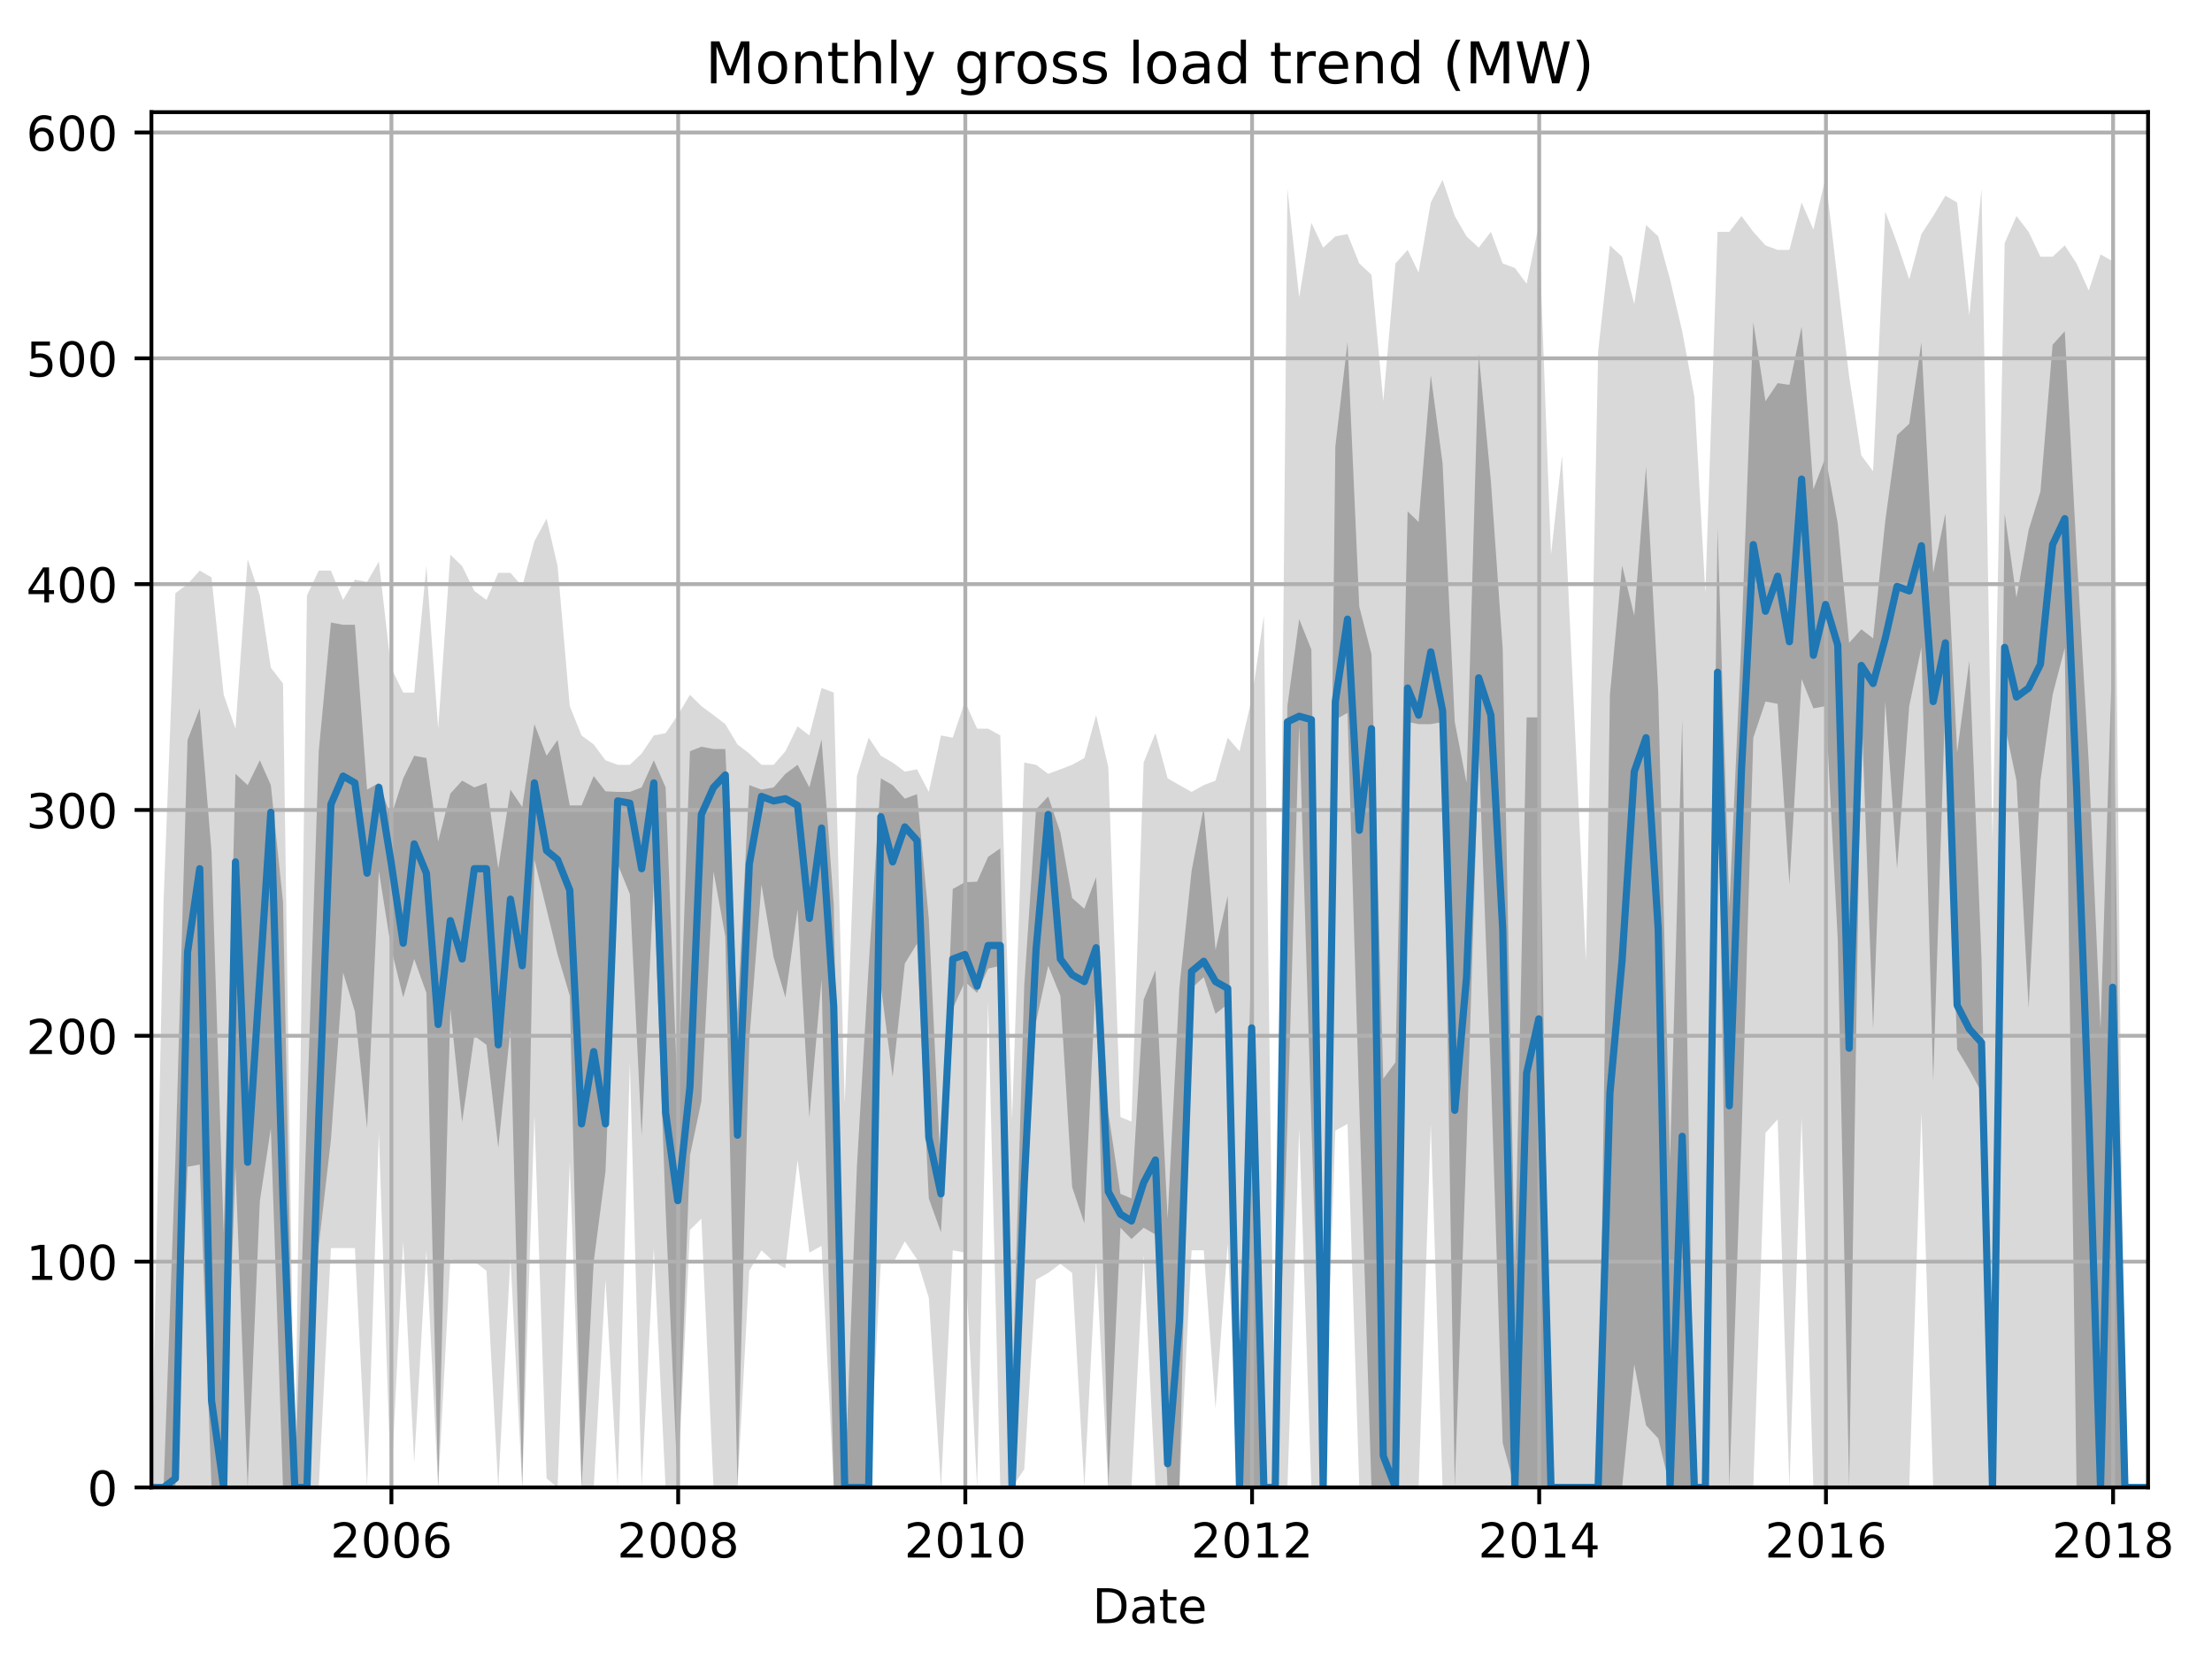 <?xml version="1.0" encoding="utf-8" standalone="no"?>
<!DOCTYPE svg PUBLIC "-//W3C//DTD SVG 1.1//EN"
  "http://www.w3.org/Graphics/SVG/1.1/DTD/svg11.dtd">
<!-- Created with matplotlib (http://matplotlib.org/) -->
<svg height="345.6pt" version="1.1" viewBox="0 0 460.8 345.6" width="460.8pt" xmlns="http://www.w3.org/2000/svg" xmlns:xlink="http://www.w3.org/1999/xlink">
 <defs>
  <style type="text/css">
*{stroke-linecap:butt;stroke-linejoin:round;}
  </style>
 </defs>
 <g id="figure_1">
  <g id="patch_1">
   <path d="M 0 345.6 
L 460.8 345.6 
L 460.8 0 
L 0 0 
z
" style="fill:none;"/>
  </g>
  <g id="axes_1">
   <g id="patch_2">
    <path d="M 31.543 309.863 
L 447.48 309.863 
L 447.48 23.365 
L 31.543 23.365 
z
" style="fill:none;"/>
   </g>
   <g id="PolyCollection_1">
    <path clip-path="url(#p020c7208b9)" d="M 31.543 309.863 
L 31.543 309.863 
L 34.08 309.863 
L 36.535 309.863 
L 39.071 309.863 
L 41.608 309.863 
L 44.063 309.863 
L 46.6 309.863 
L 49.054 309.863 
L 51.591 309.863 
L 54.128 309.863 
L 56.419 309.863 
L 58.956 309.863 
L 61.411 309.863 
L 63.947 309.863 
L 66.402 309.863 
L 68.939 259.997 
L 71.476 259.997 
L 73.93 259.997 
L 76.467 309.863 
L 78.922 236.004 
L 81.459 309.863 
L 83.995 258.585 
L 86.287 304.689 
L 88.823 260.467 
L 91.278 309.863 
L 93.815 262.349 
L 96.27 262.819 
L 98.806 262.819 
L 101.343 264.701 
L 103.798 309.863 
L 106.335 261.879 
L 108.79 309.863 
L 111.326 232.241 
L 113.863 307.982 
L 116.154 309.863 
L 118.691 242.12 
L 121.146 309.863 
L 123.682 309.863 
L 126.137 266.583 
L 128.674 309.863 
L 131.211 221.421 
L 133.666 309.863 
L 136.202 259.997 
L 138.657 309.863 
L 141.194 309.863 
L 143.731 256.233 
L 146.104 253.881 
L 148.64 309.863 
L 151.095 309.863 
L 153.632 309.863 
L 156.087 264.701 
L 158.623 260.467 
L 161.16 262.819 
L 163.615 264.231 
L 166.152 241.65 
L 168.607 260.938 
L 171.143 259.526 
L 173.68 309.863 
L 175.971 309.863 
L 178.508 309.863 
L 180.963 309.863 
L 183.5 262.819 
L 185.954 263.29 
L 188.491 258.585 
L 191.028 262.349 
L 193.483 270.346 
L 196.019 309.863 
L 198.474 260.467 
L 201.011 260.938 
L 203.548 309.863 
L 205.839 208.719 
L 208.376 309.863 
L 210.83 309.863 
L 213.367 306.1 
L 215.822 266.583 
L 218.359 265.172 
L 220.895 263.29 
L 223.35 265.172 
L 225.887 309.863 
L 228.342 262.349 
L 230.879 309.863 
L 233.415 309.863 
L 235.706 309.863 
L 238.243 261.408 
L 240.698 309.863 
L 243.235 309.863 
L 245.69 309.863 
L 248.226 260.467 
L 250.763 260.467 
L 253.218 293.398 
L 255.755 259.056 
L 258.209 309.863 
L 260.746 309.863 
L 263.283 309.863 
L 265.656 309.863 
L 268.193 309.863 
L 270.647 235.063 
L 273.184 309.863 
L 275.639 309.863 
L 278.176 235.534 
L 280.712 234.123 
L 283.167 309.863 
L 285.704 309.863 
L 288.159 309.863 
L 290.696 309.863 
L 293.232 309.863 
L 295.523 309.863 
L 298.06 234.123 
L 300.515 309.863 
L 303.052 309.863 
L 305.507 309.863 
L 308.043 309.863 
L 310.58 309.863 
L 313.035 309.863 
L 315.572 309.863 
L 318.026 309.863 
L 320.563 309.863 
L 323.1 309.863 
L 325.391 309.863 
L 327.928 309.863 
L 330.383 309.863 
L 332.919 309.863 
L 335.374 309.863 
L 337.911 309.863 
L 340.448 309.863 
L 342.902 309.863 
L 345.439 309.863 
L 347.894 309.863 
L 350.431 309.863 
L 352.967 309.863 
L 355.259 309.863 
L 357.795 309.863 
L 360.25 309.863 
L 362.787 309.863 
L 365.242 309.863 
L 367.779 236.004 
L 370.315 233.182 
L 372.77 309.863 
L 375.307 232.711 
L 377.762 309.863 
L 380.298 309.863 
L 382.835 309.863 
L 385.208 309.863 
L 387.745 309.863 
L 390.2 309.863 
L 392.736 309.863 
L 395.191 309.863 
L 397.728 309.863 
L 400.265 231.77 
L 402.72 309.863 
L 405.256 309.863 
L 407.711 309.863 
L 410.248 309.863 
L 412.784 309.863 
L 415.076 309.863 
L 417.612 309.863 
L 420.067 309.863 
L 422.604 309.863 
L 425.059 309.863 
L 427.596 309.863 
L 430.132 309.863 
L 432.587 309.863 
L 435.124 309.863 
L 437.579 309.863 
L 440.115 309.863 
L 442.652 309.863 
L 444.943 309.863 
L 447.48 309.863 
L 447.48 309.863 
L 447.48 309.863 
L 444.943 309.863 
L 442.652 309.393 
L 440.115 54.414 
L 437.579 53.003 
L 435.124 60.53 
L 432.587 54.885 
L 430.132 51.121 
L 427.596 53.473 
L 425.059 53.473 
L 422.604 48.298 
L 420.067 45.005 
L 417.612 50.651 
L 415.076 175.317 
L 412.784 39.36 
L 410.248 65.705 
L 407.711 42.183 
L 405.256 40.771 
L 402.72 45.005 
L 400.265 48.769 
L 397.728 58.178 
L 395.191 50.651 
L 392.736 44.064 
L 390.2 98.165 
L 387.745 94.872 
L 385.208 78.407 
L 382.835 58.648 
L 380.298 37.008 
L 377.762 47.828 
L 375.307 42.183 
L 372.77 52.062 
L 370.315 52.062 
L 367.779 51.121 
L 365.242 48.298 
L 362.787 45.005 
L 360.25 48.298 
L 357.795 48.298 
L 355.259 123.569 
L 352.967 82.641 
L 350.431 68.998 
L 347.894 58.178 
L 345.439 49.239 
L 342.902 46.887 
L 340.448 63.353 
L 337.911 53.473 
L 335.374 51.121 
L 332.919 73.232 
L 330.383 200.251 
L 327.928 148.502 
L 325.391 94.872 
L 323.1 115.571 
L 320.563 46.887 
L 318.026 59.119 
L 315.572 55.825 
L 313.035 54.885 
L 310.58 48.298 
L 308.043 51.591 
L 305.507 49.239 
L 303.052 45.005 
L 300.515 37.478 
L 298.06 42.183 
L 295.523 56.766 
L 293.232 52.062 
L 290.696 54.885 
L 288.159 83.581 
L 285.704 57.237 
L 283.167 54.885 
L 280.712 48.769 
L 278.176 49.239 
L 275.639 51.591 
L 273.184 46.417 
L 270.647 61.941 
L 268.193 39.36 
L 265.656 309.863 
L 263.283 128.273 
L 260.746 145.68 
L 258.209 156.5 
L 255.755 153.677 
L 253.218 162.616 
L 250.763 163.556 
L 248.226 164.968 
L 245.69 163.556 
L 243.235 162.145 
L 240.698 152.736 
L 238.243 158.852 
L 235.706 233.652 
L 233.415 232.711 
L 230.879 159.793 
L 228.342 148.973 
L 225.887 157.911 
L 223.35 159.322 
L 220.895 160.263 
L 218.359 161.204 
L 215.822 159.322 
L 213.367 158.852 
L 210.83 233.182 
L 208.376 153.207 
L 205.839 151.795 
L 203.548 151.795 
L 201.011 146.15 
L 198.474 153.677 
L 196.019 153.207 
L 193.483 164.968 
L 191.028 160.263 
L 188.491 160.734 
L 185.954 158.852 
L 183.5 157.441 
L 180.963 153.677 
L 178.508 161.675 
L 175.971 229.889 
L 173.68 144.268 
L 171.143 143.327 
L 168.607 153.207 
L 166.152 151.325 
L 163.615 156.5 
L 161.16 159.322 
L 158.623 159.322 
L 156.087 156.97 
L 153.632 155.088 
L 151.095 150.855 
L 148.64 148.973 
L 146.104 147.091 
L 143.731 144.739 
L 141.194 148.973 
L 138.657 152.736 
L 136.202 153.207 
L 133.666 156.97 
L 131.211 159.322 
L 128.674 159.322 
L 126.137 158.382 
L 123.682 155.088 
L 121.146 153.207 
L 118.691 147.091 
L 116.154 117.924 
L 113.863 108.044 
L 111.326 112.749 
L 108.79 122.158 
L 106.335 119.335 
L 103.798 119.335 
L 101.343 124.98 
L 98.806 123.099 
L 96.27 117.924 
L 93.815 115.571 
L 91.278 151.795 
L 88.823 117.924 
L 86.287 144.268 
L 83.995 144.268 
L 81.459 139.093 
L 78.922 116.983 
L 76.467 121.217 
L 73.93 120.746 
L 71.476 124.98 
L 68.939 118.865 
L 66.402 118.865 
L 63.947 124.039 
L 61.411 309.863 
L 58.956 142.387 
L 56.419 139.093 
L 54.128 124.039 
L 51.591 116.512 
L 49.054 151.795 
L 46.6 144.739 
L 44.063 120.276 
L 41.608 118.865 
L 39.071 121.687 
L 36.535 123.569 
L 34.08 187.549 
L 31.543 309.863 
z
" style="fill:#808080;fill-opacity:0.3;"/>
   </g>
   <g id="PolyCollection_2">
    <path clip-path="url(#p020c7208b9)" d="M 31.543 309.863 
L 31.543 309.863 
L 34.08 309.863 
L 36.535 309.863 
L 39.071 243.061 
L 41.608 242.59 
L 44.063 309.863 
L 46.6 309.863 
L 49.054 243.061 
L 51.591 309.863 
L 54.128 250.235 
L 56.419 235.063 
L 58.956 309.863 
L 61.411 309.863 
L 63.947 309.863 
L 66.402 259.526 
L 68.939 237.416 
L 71.476 202.603 
L 73.93 210.718 
L 76.467 235.063 
L 78.922 181.433 
L 81.459 197.428 
L 83.995 207.778 
L 86.287 199.78 
L 88.823 206.837 
L 91.278 309.863 
L 93.815 210.13 
L 96.27 233.77 
L 98.806 215.775 
L 101.343 217.657 
L 103.798 239.062 
L 106.335 214.364 
L 108.79 309.863 
L 111.326 179.081 
L 113.863 189.431 
L 116.154 198.839 
L 118.691 207.425 
L 121.146 309.863 
L 123.682 262.819 
L 126.137 244.002 
L 128.674 180.022 
L 131.211 186.255 
L 133.666 236.592 
L 136.202 183.785 
L 138.657 251.999 
L 141.194 309.863 
L 143.731 240.709 
L 146.104 229.418 
L 148.64 181.551 
L 151.095 195.076 
L 153.632 309.863 
L 156.087 216.716 
L 158.623 184.256 
L 161.16 199.428 
L 163.615 207.778 
L 166.152 189.431 
L 168.607 232.829 
L 171.143 204.014 
L 173.68 309.863 
L 175.971 309.863 
L 178.508 309.863 
L 180.963 309.863 
L 183.5 205.426 
L 185.954 224.361 
L 188.491 200.721 
L 191.028 196.605 
L 193.483 249.647 
L 196.019 256.704 
L 198.474 210.13 
L 201.011 204.485 
L 203.548 206.837 
L 205.839 201.78 
L 208.376 201.192 
L 210.83 309.863 
L 213.367 255.292 
L 215.822 212.953 
L 218.359 201.192 
L 220.895 207.425 
L 223.35 247.295 
L 225.887 254.822 
L 228.342 202.603 
L 230.879 309.863 
L 233.415 255.763 
L 235.706 258.115 
L 238.243 255.763 
L 240.698 257.174 
L 243.235 309.863 
L 245.69 309.863 
L 248.226 205.896 
L 250.763 203.544 
L 253.218 211.189 
L 255.755 209.189 
L 258.209 309.863 
L 260.746 309.863 
L 263.283 309.863 
L 265.656 309.863 
L 268.193 234.123 
L 270.647 150.855 
L 273.184 234.123 
L 275.639 309.863 
L 278.176 149.914 
L 280.712 148.502 
L 283.167 230.359 
L 285.704 309.863 
L 288.159 309.863 
L 290.696 309.863 
L 293.232 150.384 
L 295.523 150.855 
L 298.06 150.855 
L 300.515 150.384 
L 303.052 309.863 
L 305.507 238.356 
L 308.043 156.147 
L 310.58 223.89 
L 313.035 300.572 
L 315.572 309.863 
L 318.026 309.863 
L 320.563 309.863 
L 323.1 309.863 
L 325.391 309.863 
L 327.928 309.863 
L 330.383 309.863 
L 332.919 309.863 
L 335.374 309.863 
L 337.911 309.863 
L 340.448 284.224 
L 342.902 296.926 
L 345.439 299.631 
L 347.894 309.863 
L 350.431 309.863 
L 352.967 309.863 
L 355.259 309.863 
L 357.795 149.443 
L 360.25 309.863 
L 362.787 236.945 
L 365.242 153.677 
L 367.779 146.15 
L 370.315 146.621 
L 372.77 184.256 
L 375.307 141.446 
L 377.762 147.561 
L 380.298 147.091 
L 382.835 195.664 
L 385.208 309.863 
L 387.745 146.621 
L 390.2 214.364 
L 392.736 146.15 
L 395.191 180.963 
L 397.728 147.091 
L 400.265 134.86 
L 402.72 225.184 
L 405.256 145.209 
L 407.711 218.598 
L 410.248 222.832 
L 412.784 227.536 
L 415.076 309.863 
L 417.612 150.972 
L 420.067 162.616 
L 422.604 210.012 
L 425.059 162.616 
L 427.596 144.739 
L 430.132 134.977 
L 432.587 309.863 
L 435.124 309.863 
L 437.579 309.863 
L 440.115 309.863 
L 442.652 309.863 
L 444.943 309.863 
L 447.48 309.863 
L 447.48 309.863 
L 447.48 309.863 
L 444.943 309.863 
L 442.652 309.863 
L 440.115 133.448 
L 437.579 214.364 
L 435.124 158.852 
L 432.587 115.101 
L 430.132 68.998 
L 427.596 71.82 
L 425.059 102.399 
L 422.604 110.397 
L 420.067 124.51 
L 417.612 106.986 
L 415.076 309.863 
L 412.784 199.663 
L 410.248 137.682 
L 407.711 156.735 
L 405.256 106.986 
L 402.72 119.335 
L 400.265 71.35 
L 397.728 88.286 
L 395.191 90.638 
L 392.736 108.515 
L 390.2 132.978 
L 387.745 131.096 
L 385.208 133.919 
L 382.835 108.985 
L 380.298 95.225 
L 377.762 101.929 
L 375.307 68.057 
L 372.77 80.171 
L 370.315 79.818 
L 367.779 83.581 
L 365.242 67.116 
L 362.787 132.86 
L 360.25 188.96 
L 357.795 109.926 
L 355.259 309.863 
L 352.967 309.863 
L 350.431 149.914 
L 347.894 241.885 
L 345.439 144.151 
L 342.902 97.224 
L 340.448 128.273 
L 337.911 117.806 
L 335.374 144.739 
L 332.919 309.863 
L 330.383 309.863 
L 327.928 309.863 
L 325.391 309.863 
L 323.1 309.863 
L 320.563 149.443 
L 318.026 149.443 
L 315.572 264.701 
L 313.035 135.095 
L 310.58 100.282 
L 308.043 73.702 
L 305.507 163.086 
L 303.052 150.384 
L 300.515 96.519 
L 298.06 78.171 
L 295.523 108.75 
L 293.232 106.515 
L 290.696 221.303 
L 288.159 224.714 
L 285.704 136.271 
L 283.167 126.392 
L 280.712 71.232 
L 278.176 92.99 
L 275.639 309.863 
L 273.184 135.33 
L 270.647 128.979 
L 268.193 147.091 
L 265.656 309.863 
L 263.283 309.863 
L 260.746 194.017 
L 258.209 309.863 
L 255.755 186.608 
L 253.218 197.899 
L 250.763 168.261 
L 248.226 181.433 
L 245.69 205.778 
L 243.235 253.881 
L 240.698 202.133 
L 238.243 208.248 
L 235.706 249.647 
L 233.415 248.706 
L 230.879 231.77 
L 228.342 182.727 
L 225.887 189.313 
L 223.35 187.078 
L 220.895 173.436 
L 218.359 165.909 
L 215.822 168.614 
L 213.367 205.426 
L 210.83 291.046 
L 208.376 176.729 
L 205.839 178.493 
L 203.548 183.668 
L 201.011 183.785 
L 198.474 185.197 
L 196.019 245.296 
L 193.483 191.312 
L 191.028 165.438 
L 188.491 166.379 
L 185.954 163.556 
L 183.5 162.145 
L 180.963 201.192 
L 178.508 243.061 
L 175.971 309.863 
L 173.68 188.372 
L 171.143 154.03 
L 168.607 164.027 
L 166.152 159.322 
L 163.615 161.204 
L 161.16 164.027 
L 158.623 164.497 
L 156.087 163.556 
L 153.632 211.071 
L 151.095 156.029 
L 148.64 156.029 
L 146.104 155.559 
L 143.731 156.5 
L 141.194 228.948 
L 138.657 164.027 
L 136.202 158.382 
L 133.666 164.027 
L 131.211 164.968 
L 128.674 164.968 
L 126.137 164.85 
L 123.682 161.675 
L 121.146 167.79 
L 118.691 167.79 
L 116.154 154.148 
L 113.863 157.441 
L 111.326 150.855 
L 108.79 168.143 
L 106.335 164.497 
L 103.798 180.963 
L 101.343 163.086 
L 98.806 164.027 
L 96.27 162.616 
L 93.815 165.321 
L 91.278 175.317 
L 88.823 157.911 
L 86.287 157.441 
L 83.995 162.145 
L 81.459 170.143 
L 78.922 163.086 
L 76.467 164.497 
L 73.93 130.155 
L 71.476 130.155 
L 68.939 129.685 
L 66.402 156.5 
L 63.947 231.77 
L 61.411 309.863 
L 58.956 187.902 
L 56.419 163.556 
L 54.128 158.382 
L 51.591 163.556 
L 49.054 161.204 
L 46.6 256.939 
L 44.063 177.434 
L 41.608 147.561 
L 39.071 154.148 
L 36.535 241.65 
L 34.08 309.863 
L 31.543 309.863 
z
" style="fill:#808080;fill-opacity:0.6;"/>
   </g>
   <g id="matplotlib.axis_1">
    <g id="xtick_1">
     <g id="line2d_1">
      <path clip-path="url(#p020c7208b9)" d="M 81.541 309.863 
L 81.541 23.365 
" style="fill:none;stroke:#b0b0b0;stroke-linecap:square;stroke-width:0.8;"/>
     </g>
     <g id="line2d_2">
      <defs>
       <path d="M 0 0 
L 0 3.5 
" id="m765a30ef7c" style="stroke:#000000;stroke-width:0.8;"/>
      </defs>
      <g>
       <use style="stroke:#000000;stroke-width:0.8;" x="81.541" xlink:href="#m765a30ef7c" y="309.863"/>
      </g>
     </g>
     <g id="text_1">
      <!-- 2006 -->
      <defs>
       <path d="M 19.188 8.297 
L 53.609 8.297 
L 53.609 0 
L 7.328 0 
L 7.328 8.297 
Q 12.938 14.109 22.625 23.891 
Q 32.328 33.688 34.812 36.531 
Q 39.547 41.844 41.422 45.531 
Q 43.312 49.219 43.312 52.781 
Q 43.312 58.594 39.234 62.25 
Q 35.156 65.922 28.609 65.922 
Q 23.969 65.922 18.812 64.312 
Q 13.672 62.703 7.812 59.422 
L 7.812 69.391 
Q 13.766 71.781 18.938 73 
Q 24.125 74.219 28.422 74.219 
Q 39.75 74.219 46.484 68.547 
Q 53.219 62.891 53.219 53.422 
Q 53.219 48.922 51.531 44.891 
Q 49.859 40.875 45.406 35.406 
Q 44.188 33.984 37.641 27.219 
Q 31.109 20.453 19.188 8.297 
z
" id="DejaVuSans-32"/>
       <path d="M 31.781 66.406 
Q 24.172 66.406 20.328 58.906 
Q 16.5 51.422 16.5 36.375 
Q 16.5 21.391 20.328 13.891 
Q 24.172 6.391 31.781 6.391 
Q 39.453 6.391 43.281 13.891 
Q 47.125 21.391 47.125 36.375 
Q 47.125 51.422 43.281 58.906 
Q 39.453 66.406 31.781 66.406 
z
M 31.781 74.219 
Q 44.047 74.219 50.516 64.516 
Q 56.984 54.828 56.984 36.375 
Q 56.984 17.969 50.516 8.266 
Q 44.047 -1.422 31.781 -1.422 
Q 19.531 -1.422 13.062 8.266 
Q 6.594 17.969 6.594 36.375 
Q 6.594 54.828 13.062 64.516 
Q 19.531 74.219 31.781 74.219 
z
" id="DejaVuSans-30"/>
       <path d="M 33.016 40.375 
Q 26.375 40.375 22.484 35.828 
Q 18.609 31.297 18.609 23.391 
Q 18.609 15.531 22.484 10.953 
Q 26.375 6.391 33.016 6.391 
Q 39.656 6.391 43.531 10.953 
Q 47.406 15.531 47.406 23.391 
Q 47.406 31.297 43.531 35.828 
Q 39.656 40.375 33.016 40.375 
z
M 52.594 71.297 
L 52.594 62.312 
Q 48.875 64.062 45.094 64.984 
Q 41.312 65.922 37.594 65.922 
Q 27.828 65.922 22.672 59.328 
Q 17.531 52.734 16.797 39.406 
Q 19.672 43.656 24.016 45.922 
Q 28.375 48.188 33.594 48.188 
Q 44.578 48.188 50.953 41.516 
Q 57.328 34.859 57.328 23.391 
Q 57.328 12.156 50.688 5.359 
Q 44.047 -1.422 33.016 -1.422 
Q 20.359 -1.422 13.672 8.266 
Q 6.984 17.969 6.984 36.375 
Q 6.984 53.656 15.188 63.938 
Q 23.391 74.219 37.203 74.219 
Q 40.922 74.219 44.703 73.484 
Q 48.484 72.75 52.594 71.297 
z
" id="DejaVuSans-36"/>
      </defs>
      <g transform="translate(68.816 324.462)scale(0.1 -0.1)">
       <use xlink:href="#DejaVuSans-32"/>
       <use x="63.623" xlink:href="#DejaVuSans-30"/>
       <use x="127.246" xlink:href="#DejaVuSans-30"/>
       <use x="190.869" xlink:href="#DejaVuSans-36"/>
      </g>
     </g>
    </g>
    <g id="xtick_2">
     <g id="line2d_3">
      <path clip-path="url(#p020c7208b9)" d="M 141.276 309.863 
L 141.276 23.365 
" style="fill:none;stroke:#b0b0b0;stroke-linecap:square;stroke-width:0.8;"/>
     </g>
     <g id="line2d_4">
      <g>
       <use style="stroke:#000000;stroke-width:0.8;" x="141.276" xlink:href="#m765a30ef7c" y="309.863"/>
      </g>
     </g>
     <g id="text_2">
      <!-- 2008 -->
      <defs>
       <path d="M 31.781 34.625 
Q 24.75 34.625 20.719 30.859 
Q 16.703 27.094 16.703 20.516 
Q 16.703 13.922 20.719 10.156 
Q 24.75 6.391 31.781 6.391 
Q 38.812 6.391 42.859 10.172 
Q 46.922 13.969 46.922 20.516 
Q 46.922 27.094 42.891 30.859 
Q 38.875 34.625 31.781 34.625 
z
M 21.922 38.812 
Q 15.578 40.375 12.031 44.719 
Q 8.5 49.078 8.5 55.328 
Q 8.5 64.062 14.719 69.141 
Q 20.953 74.219 31.781 74.219 
Q 42.672 74.219 48.875 69.141 
Q 55.078 64.062 55.078 55.328 
Q 55.078 49.078 51.531 44.719 
Q 48 40.375 41.703 38.812 
Q 48.828 37.156 52.797 32.312 
Q 56.781 27.484 56.781 20.516 
Q 56.781 9.906 50.312 4.234 
Q 43.844 -1.422 31.781 -1.422 
Q 19.734 -1.422 13.25 4.234 
Q 6.781 9.906 6.781 20.516 
Q 6.781 27.484 10.781 32.312 
Q 14.797 37.156 21.922 38.812 
z
M 18.312 54.391 
Q 18.312 48.734 21.844 45.562 
Q 25.391 42.391 31.781 42.391 
Q 38.141 42.391 41.719 45.562 
Q 45.312 48.734 45.312 54.391 
Q 45.312 60.062 41.719 63.234 
Q 38.141 66.406 31.781 66.406 
Q 25.391 66.406 21.844 63.234 
Q 18.312 60.062 18.312 54.391 
z
" id="DejaVuSans-38"/>
      </defs>
      <g transform="translate(128.551 324.462)scale(0.1 -0.1)">
       <use xlink:href="#DejaVuSans-32"/>
       <use x="63.623" xlink:href="#DejaVuSans-30"/>
       <use x="127.246" xlink:href="#DejaVuSans-30"/>
       <use x="190.869" xlink:href="#DejaVuSans-38"/>
      </g>
     </g>
    </g>
    <g id="xtick_3">
     <g id="line2d_5">
      <path clip-path="url(#p020c7208b9)" d="M 201.093 309.863 
L 201.093 23.365 
" style="fill:none;stroke:#b0b0b0;stroke-linecap:square;stroke-width:0.8;"/>
     </g>
     <g id="line2d_6">
      <g>
       <use style="stroke:#000000;stroke-width:0.8;" x="201.093" xlink:href="#m765a30ef7c" y="309.863"/>
      </g>
     </g>
     <g id="text_3">
      <!-- 2010 -->
      <defs>
       <path d="M 12.406 8.297 
L 28.516 8.297 
L 28.516 63.922 
L 10.984 60.406 
L 10.984 69.391 
L 28.422 72.906 
L 38.281 72.906 
L 38.281 8.297 
L 54.391 8.297 
L 54.391 0 
L 12.406 0 
z
" id="DejaVuSans-31"/>
      </defs>
      <g transform="translate(188.368 324.462)scale(0.1 -0.1)">
       <use xlink:href="#DejaVuSans-32"/>
       <use x="63.623" xlink:href="#DejaVuSans-30"/>
       <use x="127.246" xlink:href="#DejaVuSans-31"/>
       <use x="190.869" xlink:href="#DejaVuSans-30"/>
      </g>
     </g>
    </g>
    <g id="xtick_4">
     <g id="line2d_7">
      <path clip-path="url(#p020c7208b9)" d="M 260.828 309.863 
L 260.828 23.365 
" style="fill:none;stroke:#b0b0b0;stroke-linecap:square;stroke-width:0.8;"/>
     </g>
     <g id="line2d_8">
      <g>
       <use style="stroke:#000000;stroke-width:0.8;" x="260.828" xlink:href="#m765a30ef7c" y="309.863"/>
      </g>
     </g>
     <g id="text_4">
      <!-- 2012 -->
      <g transform="translate(248.103 324.462)scale(0.1 -0.1)">
       <use xlink:href="#DejaVuSans-32"/>
       <use x="63.623" xlink:href="#DejaVuSans-30"/>
       <use x="127.246" xlink:href="#DejaVuSans-31"/>
       <use x="190.869" xlink:href="#DejaVuSans-32"/>
      </g>
     </g>
    </g>
    <g id="xtick_5">
     <g id="line2d_9">
      <path clip-path="url(#p020c7208b9)" d="M 320.645 309.863 
L 320.645 23.365 
" style="fill:none;stroke:#b0b0b0;stroke-linecap:square;stroke-width:0.8;"/>
     </g>
     <g id="line2d_10">
      <g>
       <use style="stroke:#000000;stroke-width:0.8;" x="320.645" xlink:href="#m765a30ef7c" y="309.863"/>
      </g>
     </g>
     <g id="text_5">
      <!-- 2014 -->
      <defs>
       <path d="M 37.797 64.312 
L 12.891 25.391 
L 37.797 25.391 
z
M 35.203 72.906 
L 47.609 72.906 
L 47.609 25.391 
L 58.016 25.391 
L 58.016 17.188 
L 47.609 17.188 
L 47.609 0 
L 37.797 0 
L 37.797 17.188 
L 4.891 17.188 
L 4.891 26.703 
z
" id="DejaVuSans-34"/>
      </defs>
      <g transform="translate(307.92 324.462)scale(0.1 -0.1)">
       <use xlink:href="#DejaVuSans-32"/>
       <use x="63.623" xlink:href="#DejaVuSans-30"/>
       <use x="127.246" xlink:href="#DejaVuSans-31"/>
       <use x="190.869" xlink:href="#DejaVuSans-34"/>
      </g>
     </g>
    </g>
    <g id="xtick_6">
     <g id="line2d_11">
      <path clip-path="url(#p020c7208b9)" d="M 380.38 309.863 
L 380.38 23.365 
" style="fill:none;stroke:#b0b0b0;stroke-linecap:square;stroke-width:0.8;"/>
     </g>
     <g id="line2d_12">
      <g>
       <use style="stroke:#000000;stroke-width:0.8;" x="380.38" xlink:href="#m765a30ef7c" y="309.863"/>
      </g>
     </g>
     <g id="text_6">
      <!-- 2016 -->
      <g transform="translate(367.655 324.462)scale(0.1 -0.1)">
       <use xlink:href="#DejaVuSans-32"/>
       <use x="63.623" xlink:href="#DejaVuSans-30"/>
       <use x="127.246" xlink:href="#DejaVuSans-31"/>
       <use x="190.869" xlink:href="#DejaVuSans-36"/>
      </g>
     </g>
    </g>
    <g id="xtick_7">
     <g id="line2d_13">
      <path clip-path="url(#p020c7208b9)" d="M 440.197 309.863 
L 440.197 23.365 
" style="fill:none;stroke:#b0b0b0;stroke-linecap:square;stroke-width:0.8;"/>
     </g>
     <g id="line2d_14">
      <g>
       <use style="stroke:#000000;stroke-width:0.8;" x="440.197" xlink:href="#m765a30ef7c" y="309.863"/>
      </g>
     </g>
     <g id="text_7">
      <!-- 2018 -->
      <g transform="translate(427.472 324.462)scale(0.1 -0.1)">
       <use xlink:href="#DejaVuSans-32"/>
       <use x="63.623" xlink:href="#DejaVuSans-30"/>
       <use x="127.246" xlink:href="#DejaVuSans-31"/>
       <use x="190.869" xlink:href="#DejaVuSans-38"/>
      </g>
     </g>
    </g>
    <g id="text_8">
     <!-- Date -->
     <defs>
      <path d="M 19.672 64.797 
L 19.672 8.109 
L 31.594 8.109 
Q 46.688 8.109 53.688 14.938 
Q 60.688 21.781 60.688 36.531 
Q 60.688 51.172 53.688 57.984 
Q 46.688 64.797 31.594 64.797 
z
M 9.812 72.906 
L 30.078 72.906 
Q 51.266 72.906 61.172 64.094 
Q 71.094 55.281 71.094 36.531 
Q 71.094 17.672 61.125 8.828 
Q 51.172 0 30.078 0 
L 9.812 0 
z
" id="DejaVuSans-44"/>
      <path d="M 34.281 27.484 
Q 23.391 27.484 19.188 25 
Q 14.984 22.516 14.984 16.5 
Q 14.984 11.719 18.141 8.906 
Q 21.297 6.109 26.703 6.109 
Q 34.188 6.109 38.703 11.406 
Q 43.219 16.703 43.219 25.484 
L 43.219 27.484 
z
M 52.203 31.203 
L 52.203 0 
L 43.219 0 
L 43.219 8.297 
Q 40.141 3.328 35.547 0.953 
Q 30.953 -1.422 24.312 -1.422 
Q 15.922 -1.422 10.953 3.297 
Q 6 8.016 6 15.922 
Q 6 25.141 12.172 29.828 
Q 18.359 34.516 30.609 34.516 
L 43.219 34.516 
L 43.219 35.406 
Q 43.219 41.609 39.141 45 
Q 35.062 48.391 27.688 48.391 
Q 23 48.391 18.547 47.266 
Q 14.109 46.141 10.016 43.891 
L 10.016 52.203 
Q 14.938 54.109 19.578 55.047 
Q 24.219 56 28.609 56 
Q 40.484 56 46.344 49.844 
Q 52.203 43.703 52.203 31.203 
z
" id="DejaVuSans-61"/>
      <path d="M 18.312 70.219 
L 18.312 54.688 
L 36.812 54.688 
L 36.812 47.703 
L 18.312 47.703 
L 18.312 18.016 
Q 18.312 11.328 20.141 9.422 
Q 21.969 7.516 27.594 7.516 
L 36.812 7.516 
L 36.812 0 
L 27.594 0 
Q 17.188 0 13.234 3.875 
Q 9.281 7.766 9.281 18.016 
L 9.281 47.703 
L 2.688 47.703 
L 2.688 54.688 
L 9.281 54.688 
L 9.281 70.219 
z
" id="DejaVuSans-74"/>
      <path d="M 56.203 29.594 
L 56.203 25.203 
L 14.891 25.203 
Q 15.484 15.922 20.484 11.062 
Q 25.484 6.203 34.422 6.203 
Q 39.594 6.203 44.453 7.469 
Q 49.312 8.734 54.109 11.281 
L 54.109 2.781 
Q 49.266 0.734 44.188 -0.344 
Q 39.109 -1.422 33.891 -1.422 
Q 20.797 -1.422 13.156 6.188 
Q 5.516 13.812 5.516 26.812 
Q 5.516 40.234 12.766 48.109 
Q 20.016 56 32.328 56 
Q 43.359 56 49.781 48.891 
Q 56.203 41.797 56.203 29.594 
z
M 47.219 32.234 
Q 47.125 39.594 43.094 43.984 
Q 39.062 48.391 32.422 48.391 
Q 24.906 48.391 20.391 44.141 
Q 15.875 39.891 15.188 32.172 
z
" id="DejaVuSans-65"/>
     </defs>
     <g transform="translate(227.561 338.14)scale(0.1 -0.1)">
      <use xlink:href="#DejaVuSans-44"/>
      <use x="77.002" xlink:href="#DejaVuSans-61"/>
      <use x="138.281" xlink:href="#DejaVuSans-74"/>
      <use x="177.49" xlink:href="#DejaVuSans-65"/>
     </g>
    </g>
   </g>
   <g id="matplotlib.axis_2">
    <g id="ytick_1">
     <g id="line2d_15">
      <path clip-path="url(#p020c7208b9)" d="M 31.543 309.863 
L 447.48 309.863 
" style="fill:none;stroke:#b0b0b0;stroke-linecap:square;stroke-width:0.8;"/>
     </g>
     <g id="line2d_16">
      <defs>
       <path d="M 0 0 
L -3.5 0 
" id="m02150905fb" style="stroke:#000000;stroke-width:0.8;"/>
      </defs>
      <g>
       <use style="stroke:#000000;stroke-width:0.8;" x="31.543" xlink:href="#m02150905fb" y="309.863"/>
      </g>
     </g>
     <g id="text_9">
      <!-- 0 -->
      <g transform="translate(18.18 313.663)scale(0.1 -0.1)">
       <use xlink:href="#DejaVuSans-30"/>
      </g>
     </g>
    </g>
    <g id="ytick_2">
     <g id="line2d_17">
      <path clip-path="url(#p020c7208b9)" d="M 31.543 262.819 
L 447.48 262.819 
" style="fill:none;stroke:#b0b0b0;stroke-linecap:square;stroke-width:0.8;"/>
     </g>
     <g id="line2d_18">
      <g>
       <use style="stroke:#000000;stroke-width:0.8;" x="31.543" xlink:href="#m02150905fb" y="262.819"/>
      </g>
     </g>
     <g id="text_10">
      <!-- 100 -->
      <g transform="translate(5.455 266.619)scale(0.1 -0.1)">
       <use xlink:href="#DejaVuSans-31"/>
       <use x="63.623" xlink:href="#DejaVuSans-30"/>
       <use x="127.246" xlink:href="#DejaVuSans-30"/>
      </g>
     </g>
    </g>
    <g id="ytick_3">
     <g id="line2d_19">
      <path clip-path="url(#p020c7208b9)" d="M 31.543 215.775 
L 447.48 215.775 
" style="fill:none;stroke:#b0b0b0;stroke-linecap:square;stroke-width:0.8;"/>
     </g>
     <g id="line2d_20">
      <g>
       <use style="stroke:#000000;stroke-width:0.8;" x="31.543" xlink:href="#m02150905fb" y="215.775"/>
      </g>
     </g>
     <g id="text_11">
      <!-- 200 -->
      <g transform="translate(5.455 219.575)scale(0.1 -0.1)">
       <use xlink:href="#DejaVuSans-32"/>
       <use x="63.623" xlink:href="#DejaVuSans-30"/>
       <use x="127.246" xlink:href="#DejaVuSans-30"/>
      </g>
     </g>
    </g>
    <g id="ytick_4">
     <g id="line2d_21">
      <path clip-path="url(#p020c7208b9)" d="M 31.543 168.731 
L 447.48 168.731 
" style="fill:none;stroke:#b0b0b0;stroke-linecap:square;stroke-width:0.8;"/>
     </g>
     <g id="line2d_22">
      <g>
       <use style="stroke:#000000;stroke-width:0.8;" x="31.543" xlink:href="#m02150905fb" y="168.731"/>
      </g>
     </g>
     <g id="text_12">
      <!-- 300 -->
      <defs>
       <path d="M 40.578 39.312 
Q 47.656 37.797 51.625 33 
Q 55.609 28.219 55.609 21.188 
Q 55.609 10.406 48.188 4.484 
Q 40.766 -1.422 27.094 -1.422 
Q 22.516 -1.422 17.656 -0.516 
Q 12.797 0.391 7.625 2.203 
L 7.625 11.719 
Q 11.719 9.328 16.594 8.109 
Q 21.484 6.891 26.812 6.891 
Q 36.078 6.891 40.938 10.547 
Q 45.797 14.203 45.797 21.188 
Q 45.797 27.641 41.281 31.266 
Q 36.766 34.906 28.719 34.906 
L 20.219 34.906 
L 20.219 43.016 
L 29.109 43.016 
Q 36.375 43.016 40.234 45.922 
Q 44.094 48.828 44.094 54.297 
Q 44.094 59.906 40.109 62.906 
Q 36.141 65.922 28.719 65.922 
Q 24.656 65.922 20.016 65.031 
Q 15.375 64.156 9.812 62.312 
L 9.812 71.094 
Q 15.438 72.656 20.344 73.438 
Q 25.25 74.219 29.594 74.219 
Q 40.828 74.219 47.359 69.109 
Q 53.906 64.016 53.906 55.328 
Q 53.906 49.266 50.438 45.094 
Q 46.969 40.922 40.578 39.312 
z
" id="DejaVuSans-33"/>
      </defs>
      <g transform="translate(5.455 172.53)scale(0.1 -0.1)">
       <use xlink:href="#DejaVuSans-33"/>
       <use x="63.623" xlink:href="#DejaVuSans-30"/>
       <use x="127.246" xlink:href="#DejaVuSans-30"/>
      </g>
     </g>
    </g>
    <g id="ytick_5">
     <g id="line2d_23">
      <path clip-path="url(#p020c7208b9)" d="M 31.543 121.687 
L 447.48 121.687 
" style="fill:none;stroke:#b0b0b0;stroke-linecap:square;stroke-width:0.8;"/>
     </g>
     <g id="line2d_24">
      <g>
       <use style="stroke:#000000;stroke-width:0.8;" x="31.543" xlink:href="#m02150905fb" y="121.687"/>
      </g>
     </g>
     <g id="text_13">
      <!-- 400 -->
      <g transform="translate(5.455 125.486)scale(0.1 -0.1)">
       <use xlink:href="#DejaVuSans-34"/>
       <use x="63.623" xlink:href="#DejaVuSans-30"/>
       <use x="127.246" xlink:href="#DejaVuSans-30"/>
      </g>
     </g>
    </g>
    <g id="ytick_6">
     <g id="line2d_25">
      <path clip-path="url(#p020c7208b9)" d="M 31.543 74.643 
L 447.48 74.643 
" style="fill:none;stroke:#b0b0b0;stroke-linecap:square;stroke-width:0.8;"/>
     </g>
     <g id="line2d_26">
      <g>
       <use style="stroke:#000000;stroke-width:0.8;" x="31.543" xlink:href="#m02150905fb" y="74.643"/>
      </g>
     </g>
     <g id="text_14">
      <!-- 500 -->
      <defs>
       <path d="M 10.797 72.906 
L 49.516 72.906 
L 49.516 64.594 
L 19.828 64.594 
L 19.828 46.734 
Q 21.969 47.469 24.109 47.828 
Q 26.266 48.188 28.422 48.188 
Q 40.625 48.188 47.75 41.5 
Q 54.891 34.812 54.891 23.391 
Q 54.891 11.625 47.562 5.094 
Q 40.234 -1.422 26.906 -1.422 
Q 22.312 -1.422 17.547 -0.641 
Q 12.797 0.141 7.719 1.703 
L 7.719 11.625 
Q 12.109 9.234 16.797 8.062 
Q 21.484 6.891 26.703 6.891 
Q 35.156 6.891 40.078 11.328 
Q 45.016 15.766 45.016 23.391 
Q 45.016 31 40.078 35.438 
Q 35.156 39.891 26.703 39.891 
Q 22.75 39.891 18.812 39.016 
Q 14.891 38.141 10.797 36.281 
z
" id="DejaVuSans-35"/>
      </defs>
      <g transform="translate(5.455 78.442)scale(0.1 -0.1)">
       <use xlink:href="#DejaVuSans-35"/>
       <use x="63.623" xlink:href="#DejaVuSans-30"/>
       <use x="127.246" xlink:href="#DejaVuSans-30"/>
      </g>
     </g>
    </g>
    <g id="ytick_7">
     <g id="line2d_27">
      <path clip-path="url(#p020c7208b9)" d="M 31.543 27.599 
L 447.48 27.599 
" style="fill:none;stroke:#b0b0b0;stroke-linecap:square;stroke-width:0.8;"/>
     </g>
     <g id="line2d_28">
      <g>
       <use style="stroke:#000000;stroke-width:0.8;" x="31.543" xlink:href="#m02150905fb" y="27.599"/>
      </g>
     </g>
     <g id="text_15">
      <!-- 600 -->
      <g transform="translate(5.455 31.398)scale(0.1 -0.1)">
       <use xlink:href="#DejaVuSans-36"/>
       <use x="63.623" xlink:href="#DejaVuSans-30"/>
       <use x="127.246" xlink:href="#DejaVuSans-30"/>
      </g>
     </g>
    </g>
   </g>
   <g id="line2d_29">
    <path clip-path="url(#p020c7208b9)" d="M 31.543 309.863 
L 34.08 309.863 
L 36.535 307.982 
L 39.071 198.369 
L 41.608 180.963 
L 44.063 291.752 
L 46.6 309.863 
L 49.054 179.551 
L 51.591 242.12 
L 56.419 169.202 
L 58.956 249.882 
L 61.411 309.863 
L 63.947 309.863 
L 66.402 232.946 
L 68.939 167.555 
L 71.476 161.675 
L 73.93 163.086 
L 76.467 181.904 
L 78.922 164.027 
L 81.459 179.551 
L 83.995 196.487 
L 86.287 175.788 
L 88.823 181.904 
L 91.278 213.423 
L 93.815 191.783 
L 96.27 199.78 
L 98.806 180.963 
L 101.343 180.963 
L 103.798 217.657 
L 106.335 187.314 
L 108.79 201.192 
L 111.326 163.086 
L 113.863 177.199 
L 116.154 179.081 
L 118.691 185.432 
L 121.146 234.123 
L 123.682 219.068 
L 126.137 234.123 
L 128.674 166.849 
L 131.211 167.32 
L 133.666 180.963 
L 136.202 163.086 
L 138.657 231.77 
L 141.194 250.118 
L 143.731 226.36 
L 146.104 169.672 
L 148.64 164.027 
L 151.095 161.439 
L 153.632 236.475 
L 156.087 180.022 
L 158.623 165.909 
L 161.16 166.849 
L 163.615 166.379 
L 166.152 167.79 
L 168.607 191.312 
L 171.143 172.495 
L 173.68 209.66 
L 175.971 309.863 
L 180.963 309.863 
L 183.5 170.143 
L 185.954 179.551 
L 188.491 172.26 
L 191.028 175.082 
L 193.483 236.945 
L 196.019 248.706 
L 198.474 199.78 
L 201.011 198.839 
L 203.548 205.426 
L 205.839 196.958 
L 208.376 196.958 
L 210.83 309.863 
L 213.367 246.589 
L 215.822 197.899 
L 218.359 169.672 
L 220.895 199.78 
L 223.35 203.073 
L 225.887 204.485 
L 228.342 197.428 
L 230.879 248.236 
L 233.415 252.94 
L 235.706 254.351 
L 238.243 246.354 
L 240.698 241.65 
L 243.235 304.924 
L 245.69 275.286 
L 248.226 202.368 
L 250.763 200.251 
L 253.218 204.485 
L 255.755 205.896 
L 258.209 309.863 
L 260.746 214.129 
L 263.283 309.863 
L 265.656 309.863 
L 268.193 150.384 
L 270.647 149.208 
L 273.184 149.914 
L 275.639 309.863 
L 278.176 146.15 
L 280.712 128.979 
L 283.167 172.965 
L 285.704 151.795 
L 288.159 303.277 
L 290.696 309.863 
L 293.232 143.327 
L 295.523 148.973 
L 298.06 135.8 
L 300.515 148.032 
L 303.052 231.3 
L 305.507 203.544 
L 308.043 141.21 
L 310.58 148.973 
L 313.035 193.429 
L 315.572 309.863 
L 318.026 223.538 
L 320.563 212.247 
L 323.1 309.863 
L 332.919 309.863 
L 335.374 227.772 
L 337.911 200.016 
L 340.448 160.734 
L 342.902 153.677 
L 345.439 193.665 
L 347.894 309.863 
L 350.431 236.71 
L 352.967 309.863 
L 355.259 309.863 
L 357.795 140.034 
L 360.25 230.359 
L 362.787 160.263 
L 365.242 113.454 
L 367.779 127.332 
L 370.315 120.041 
L 372.77 133.683 
L 375.307 99.812 
L 377.762 136.506 
L 380.298 125.921 
L 382.835 134.389 
L 385.208 218.363 
L 387.745 138.623 
L 390.2 142.387 
L 392.736 132.978 
L 395.191 122.158 
L 397.728 123.099 
L 400.265 113.69 
L 402.72 146.15 
L 405.256 133.919 
L 407.711 209.424 
L 410.248 214.364 
L 412.784 217.187 
L 415.076 309.863 
L 417.612 134.86 
L 420.067 145.209 
L 422.604 143.327 
L 425.059 138.388 
L 427.596 113.454 
L 430.132 108.044 
L 432.587 164.027 
L 435.124 232.241 
L 437.579 309.863 
L 440.115 205.661 
L 442.652 309.863 
L 447.48 309.863 
L 447.48 309.863 
" style="fill:none;stroke:#1f77b4;stroke-linecap:square;stroke-width:1.5;"/>
   </g>
   <g id="patch_3">
    <path d="M 31.543 309.863 
L 31.543 23.365 
" style="fill:none;stroke:#000000;stroke-linecap:square;stroke-linejoin:miter;stroke-width:0.8;"/>
   </g>
   <g id="patch_4">
    <path d="M 447.48 309.863 
L 447.48 23.365 
" style="fill:none;stroke:#000000;stroke-linecap:square;stroke-linejoin:miter;stroke-width:0.8;"/>
   </g>
   <g id="patch_5">
    <path d="M 31.543 309.863 
L 447.48 309.863 
" style="fill:none;stroke:#000000;stroke-linecap:square;stroke-linejoin:miter;stroke-width:0.8;"/>
   </g>
   <g id="patch_6">
    <path d="M 31.543 23.365 
L 447.48 23.365 
" style="fill:none;stroke:#000000;stroke-linecap:square;stroke-linejoin:miter;stroke-width:0.8;"/>
   </g>
   <g id="text_16">
    <!-- Monthly gross load trend (MW) -->
    <defs>
     <path d="M 9.812 72.906 
L 24.516 72.906 
L 43.109 23.297 
L 61.812 72.906 
L 76.516 72.906 
L 76.516 0 
L 66.891 0 
L 66.891 64.016 
L 48.094 14.016 
L 38.188 14.016 
L 19.391 64.016 
L 19.391 0 
L 9.812 0 
z
" id="DejaVuSans-4d"/>
     <path d="M 30.609 48.391 
Q 23.391 48.391 19.188 42.75 
Q 14.984 37.109 14.984 27.297 
Q 14.984 17.484 19.156 11.844 
Q 23.344 6.203 30.609 6.203 
Q 37.797 6.203 41.984 11.859 
Q 46.188 17.531 46.188 27.297 
Q 46.188 37.016 41.984 42.703 
Q 37.797 48.391 30.609 48.391 
z
M 30.609 56 
Q 42.328 56 49.016 48.375 
Q 55.719 40.766 55.719 27.297 
Q 55.719 13.875 49.016 6.219 
Q 42.328 -1.422 30.609 -1.422 
Q 18.844 -1.422 12.172 6.219 
Q 5.516 13.875 5.516 27.297 
Q 5.516 40.766 12.172 48.375 
Q 18.844 56 30.609 56 
z
" id="DejaVuSans-6f"/>
     <path d="M 54.891 33.016 
L 54.891 0 
L 45.906 0 
L 45.906 32.719 
Q 45.906 40.484 42.875 44.328 
Q 39.844 48.188 33.797 48.188 
Q 26.516 48.188 22.312 43.547 
Q 18.109 38.922 18.109 30.906 
L 18.109 0 
L 9.078 0 
L 9.078 54.688 
L 18.109 54.688 
L 18.109 46.188 
Q 21.344 51.125 25.703 53.562 
Q 30.078 56 35.797 56 
Q 45.219 56 50.047 50.172 
Q 54.891 44.344 54.891 33.016 
z
" id="DejaVuSans-6e"/>
     <path d="M 54.891 33.016 
L 54.891 0 
L 45.906 0 
L 45.906 32.719 
Q 45.906 40.484 42.875 44.328 
Q 39.844 48.188 33.797 48.188 
Q 26.516 48.188 22.312 43.547 
Q 18.109 38.922 18.109 30.906 
L 18.109 0 
L 9.078 0 
L 9.078 75.984 
L 18.109 75.984 
L 18.109 46.188 
Q 21.344 51.125 25.703 53.562 
Q 30.078 56 35.797 56 
Q 45.219 56 50.047 50.172 
Q 54.891 44.344 54.891 33.016 
z
" id="DejaVuSans-68"/>
     <path d="M 9.422 75.984 
L 18.406 75.984 
L 18.406 0 
L 9.422 0 
z
" id="DejaVuSans-6c"/>
     <path d="M 32.172 -5.078 
Q 28.375 -14.844 24.75 -17.812 
Q 21.141 -20.797 15.094 -20.797 
L 7.906 -20.797 
L 7.906 -13.281 
L 13.188 -13.281 
Q 16.891 -13.281 18.938 -11.516 
Q 21 -9.766 23.484 -3.219 
L 25.094 0.875 
L 2.984 54.688 
L 12.5 54.688 
L 29.594 11.922 
L 46.688 54.688 
L 56.203 54.688 
z
" id="DejaVuSans-79"/>
     <path id="DejaVuSans-20"/>
     <path d="M 45.406 27.984 
Q 45.406 37.75 41.375 43.109 
Q 37.359 48.484 30.078 48.484 
Q 22.859 48.484 18.828 43.109 
Q 14.797 37.75 14.797 27.984 
Q 14.797 18.266 18.828 12.891 
Q 22.859 7.516 30.078 7.516 
Q 37.359 7.516 41.375 12.891 
Q 45.406 18.266 45.406 27.984 
z
M 54.391 6.781 
Q 54.391 -7.172 48.188 -13.984 
Q 42 -20.797 29.203 -20.797 
Q 24.469 -20.797 20.266 -20.094 
Q 16.062 -19.391 12.109 -17.922 
L 12.109 -9.188 
Q 16.062 -11.328 19.922 -12.344 
Q 23.781 -13.375 27.781 -13.375 
Q 36.625 -13.375 41.016 -8.766 
Q 45.406 -4.156 45.406 5.172 
L 45.406 9.625 
Q 42.625 4.781 38.281 2.391 
Q 33.938 0 27.875 0 
Q 17.828 0 11.672 7.656 
Q 5.516 15.328 5.516 27.984 
Q 5.516 40.672 11.672 48.328 
Q 17.828 56 27.875 56 
Q 33.938 56 38.281 53.609 
Q 42.625 51.219 45.406 46.391 
L 45.406 54.688 
L 54.391 54.688 
z
" id="DejaVuSans-67"/>
     <path d="M 41.109 46.297 
Q 39.594 47.172 37.812 47.578 
Q 36.031 48 33.891 48 
Q 26.266 48 22.188 43.047 
Q 18.109 38.094 18.109 28.812 
L 18.109 0 
L 9.078 0 
L 9.078 54.688 
L 18.109 54.688 
L 18.109 46.188 
Q 20.953 51.172 25.484 53.578 
Q 30.031 56 36.531 56 
Q 37.453 56 38.578 55.875 
Q 39.703 55.766 41.062 55.516 
z
" id="DejaVuSans-72"/>
     <path d="M 44.281 53.078 
L 44.281 44.578 
Q 40.484 46.531 36.375 47.5 
Q 32.281 48.484 27.875 48.484 
Q 21.188 48.484 17.844 46.438 
Q 14.5 44.391 14.5 40.281 
Q 14.5 37.156 16.891 35.375 
Q 19.281 33.594 26.516 31.984 
L 29.594 31.297 
Q 39.156 29.25 43.188 25.516 
Q 47.219 21.781 47.219 15.094 
Q 47.219 7.469 41.188 3.016 
Q 35.156 -1.422 24.609 -1.422 
Q 20.219 -1.422 15.453 -0.562 
Q 10.688 0.297 5.422 2 
L 5.422 11.281 
Q 10.406 8.688 15.234 7.391 
Q 20.062 6.109 24.812 6.109 
Q 31.156 6.109 34.562 8.281 
Q 37.984 10.453 37.984 14.406 
Q 37.984 18.062 35.516 20.016 
Q 33.062 21.969 24.703 23.781 
L 21.578 24.516 
Q 13.234 26.266 9.516 29.906 
Q 5.812 33.547 5.812 39.891 
Q 5.812 47.609 11.281 51.797 
Q 16.75 56 26.812 56 
Q 31.781 56 36.172 55.266 
Q 40.578 54.547 44.281 53.078 
z
" id="DejaVuSans-73"/>
     <path d="M 45.406 46.391 
L 45.406 75.984 
L 54.391 75.984 
L 54.391 0 
L 45.406 0 
L 45.406 8.203 
Q 42.578 3.328 38.25 0.953 
Q 33.938 -1.422 27.875 -1.422 
Q 17.969 -1.422 11.734 6.484 
Q 5.516 14.406 5.516 27.297 
Q 5.516 40.188 11.734 48.094 
Q 17.969 56 27.875 56 
Q 33.938 56 38.25 53.625 
Q 42.578 51.266 45.406 46.391 
z
M 14.797 27.297 
Q 14.797 17.391 18.875 11.75 
Q 22.953 6.109 30.078 6.109 
Q 37.203 6.109 41.297 11.75 
Q 45.406 17.391 45.406 27.297 
Q 45.406 37.203 41.297 42.844 
Q 37.203 48.484 30.078 48.484 
Q 22.953 48.484 18.875 42.844 
Q 14.797 37.203 14.797 27.297 
z
" id="DejaVuSans-64"/>
     <path d="M 31 75.875 
Q 24.469 64.656 21.281 53.656 
Q 18.109 42.672 18.109 31.391 
Q 18.109 20.125 21.312 9.062 
Q 24.516 -2 31 -13.188 
L 23.188 -13.188 
Q 15.875 -1.703 12.234 9.375 
Q 8.594 20.453 8.594 31.391 
Q 8.594 42.281 12.203 53.312 
Q 15.828 64.359 23.188 75.875 
z
" id="DejaVuSans-28"/>
     <path d="M 3.328 72.906 
L 13.281 72.906 
L 28.609 11.281 
L 43.891 72.906 
L 54.984 72.906 
L 70.312 11.281 
L 85.594 72.906 
L 95.609 72.906 
L 77.297 0 
L 64.891 0 
L 49.516 63.281 
L 33.984 0 
L 21.578 0 
z
" id="DejaVuSans-57"/>
     <path d="M 8.016 75.875 
L 15.828 75.875 
Q 23.141 64.359 26.781 53.312 
Q 30.422 42.281 30.422 31.391 
Q 30.422 20.453 26.781 9.375 
Q 23.141 -1.703 15.828 -13.188 
L 8.016 -13.188 
Q 14.5 -2 17.703 9.062 
Q 20.906 20.125 20.906 31.391 
Q 20.906 42.672 17.703 53.656 
Q 14.5 64.656 8.016 75.875 
z
" id="DejaVuSans-29"/>
    </defs>
    <g transform="translate(146.929 17.365)scale(0.12 -0.12)">
     <use xlink:href="#DejaVuSans-4d"/>
     <use x="86.279" xlink:href="#DejaVuSans-6f"/>
     <use x="147.461" xlink:href="#DejaVuSans-6e"/>
     <use x="210.84" xlink:href="#DejaVuSans-74"/>
     <use x="250.049" xlink:href="#DejaVuSans-68"/>
     <use x="313.428" xlink:href="#DejaVuSans-6c"/>
     <use x="341.211" xlink:href="#DejaVuSans-79"/>
     <use x="400.391" xlink:href="#DejaVuSans-20"/>
     <use x="432.178" xlink:href="#DejaVuSans-67"/>
     <use x="495.654" xlink:href="#DejaVuSans-72"/>
     <use x="536.736" xlink:href="#DejaVuSans-6f"/>
     <use x="597.918" xlink:href="#DejaVuSans-73"/>
     <use x="650.018" xlink:href="#DejaVuSans-73"/>
     <use x="702.117" xlink:href="#DejaVuSans-20"/>
     <use x="733.904" xlink:href="#DejaVuSans-6c"/>
     <use x="761.688" xlink:href="#DejaVuSans-6f"/>
     <use x="822.869" xlink:href="#DejaVuSans-61"/>
     <use x="884.148" xlink:href="#DejaVuSans-64"/>
     <use x="947.625" xlink:href="#DejaVuSans-20"/>
     <use x="979.412" xlink:href="#DejaVuSans-74"/>
     <use x="1018.621" xlink:href="#DejaVuSans-72"/>
     <use x="1059.703" xlink:href="#DejaVuSans-65"/>
     <use x="1121.227" xlink:href="#DejaVuSans-6e"/>
     <use x="1184.605" xlink:href="#DejaVuSans-64"/>
     <use x="1248.082" xlink:href="#DejaVuSans-20"/>
     <use x="1279.869" xlink:href="#DejaVuSans-28"/>
     <use x="1318.883" xlink:href="#DejaVuSans-4d"/>
     <use x="1405.162" xlink:href="#DejaVuSans-57"/>
     <use x="1504.039" xlink:href="#DejaVuSans-29"/>
    </g>
   </g>
  </g>
 </g>
 <defs>
  <clipPath id="p020c7208b9">
   <rect height="286.498" width="415.937" x="31.543" y="23.365"/>
  </clipPath>
 </defs>
</svg>
